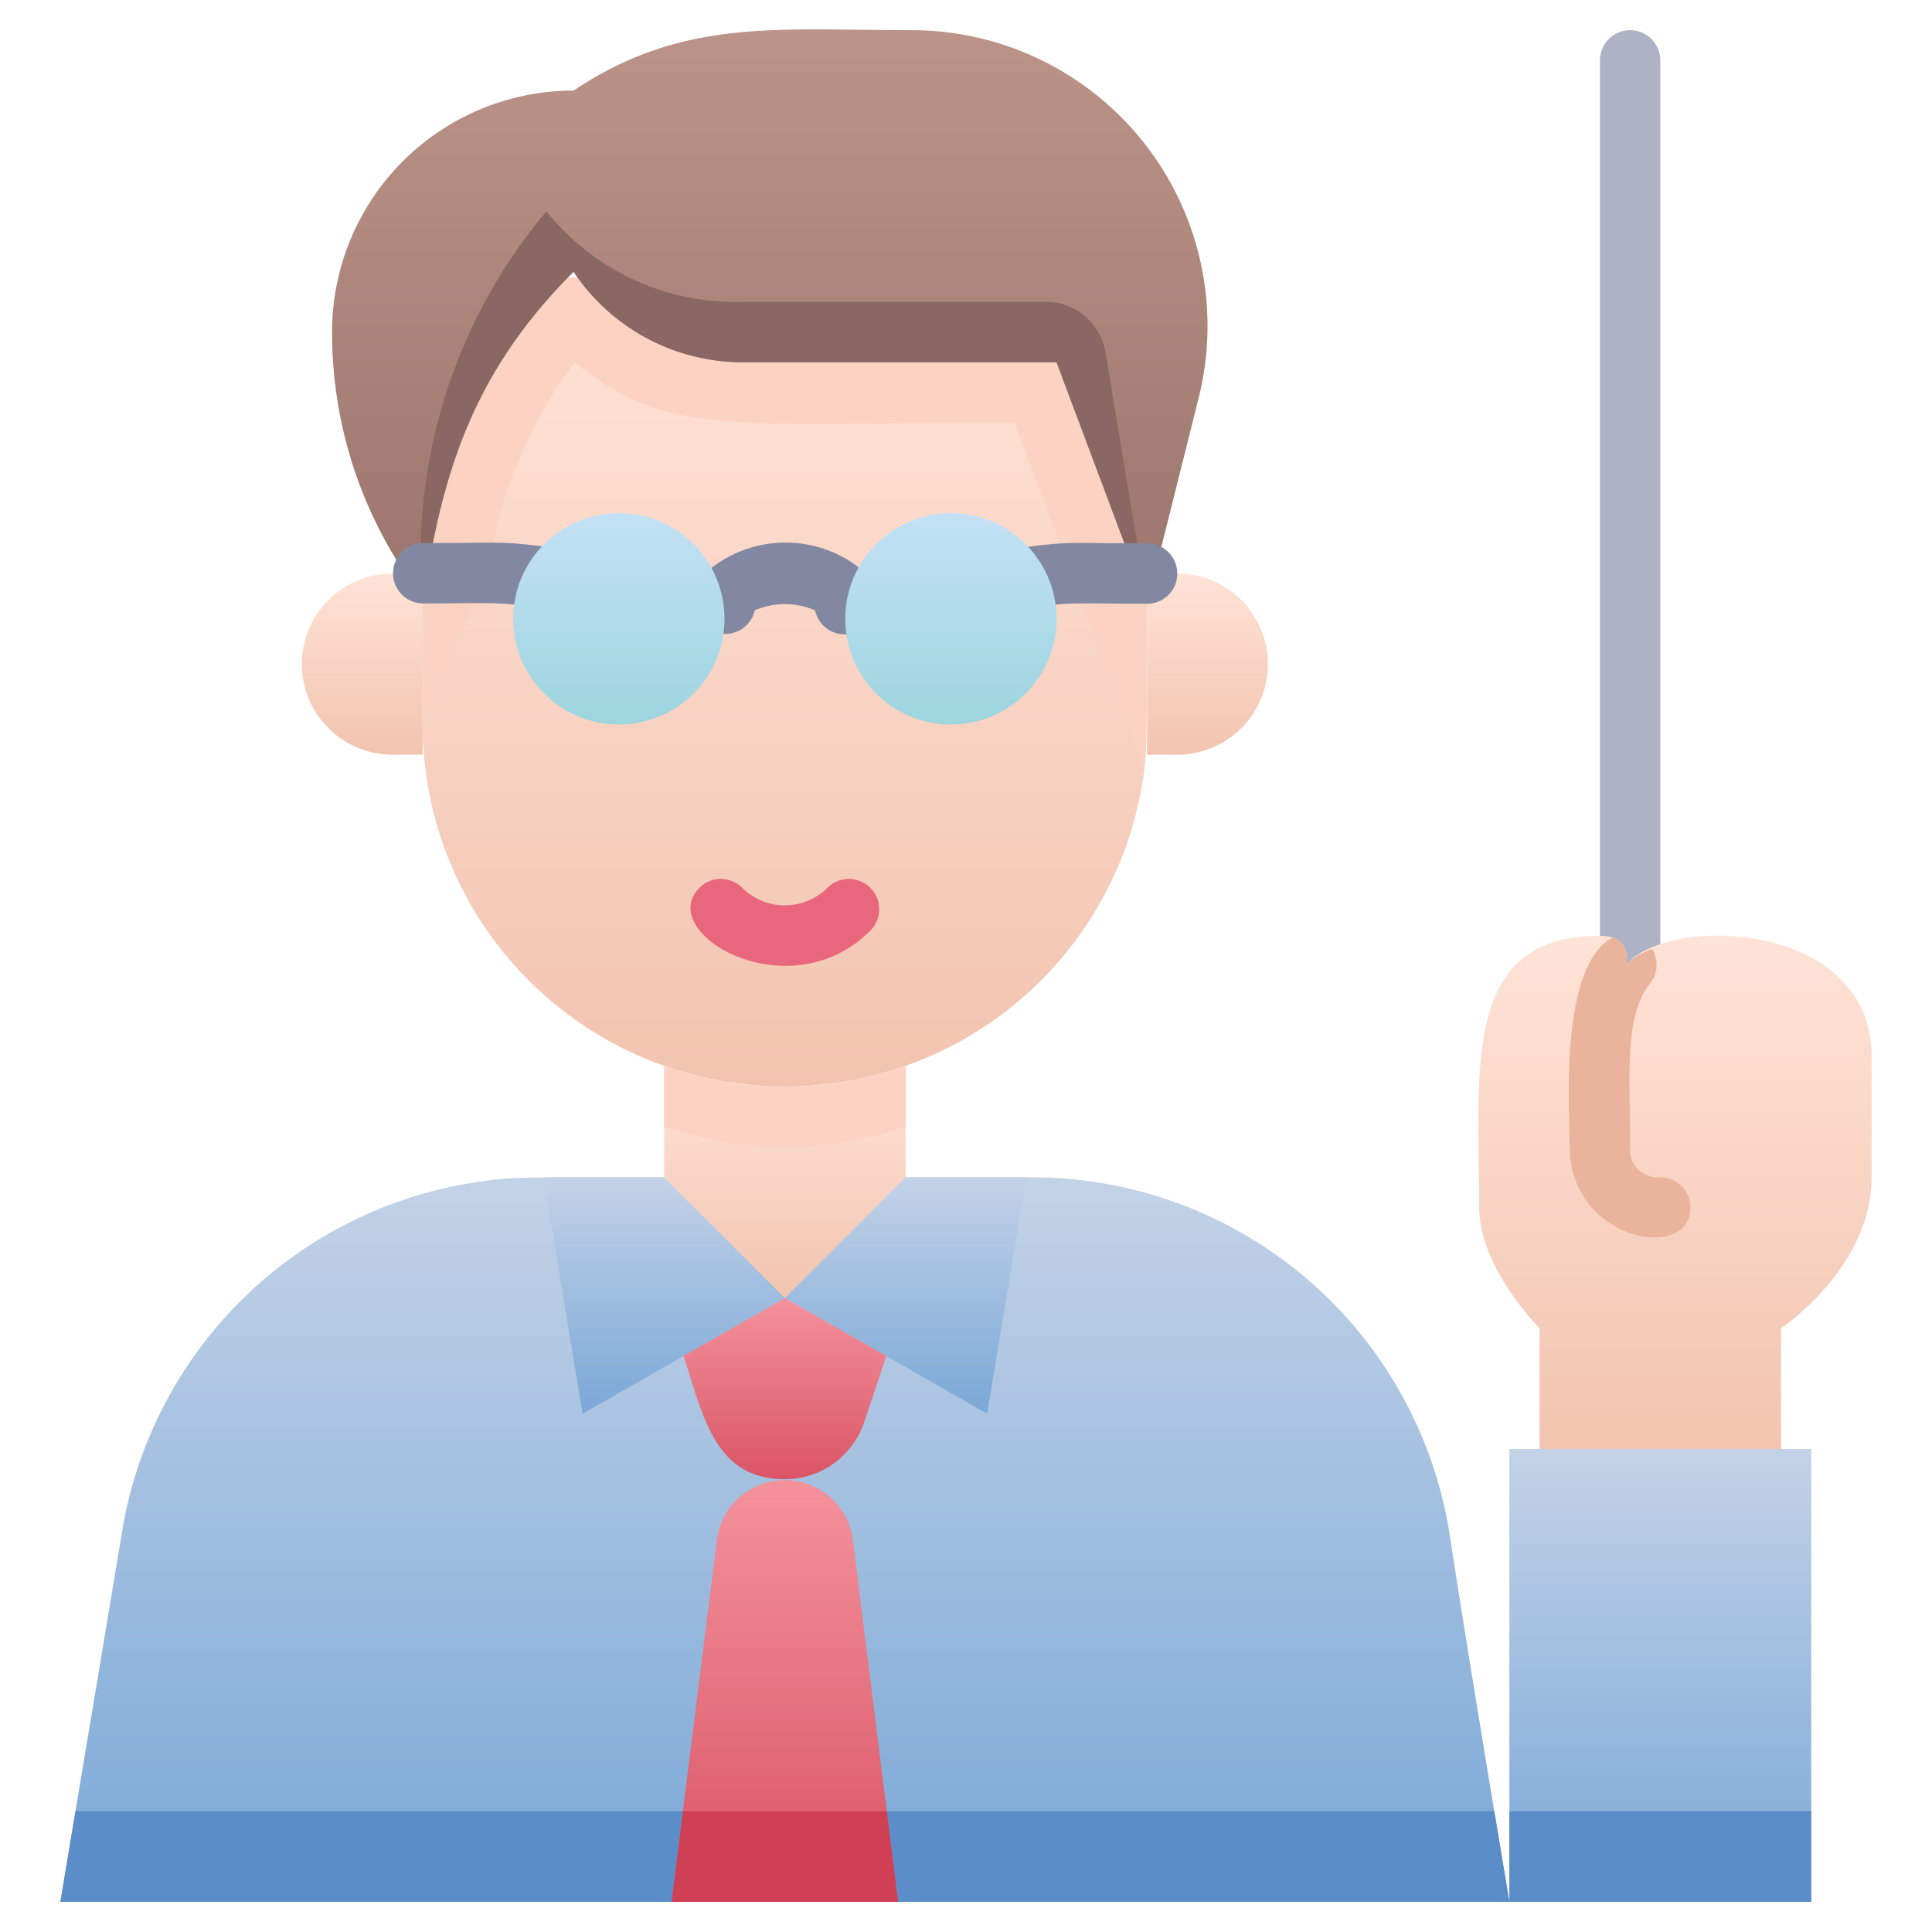 <svg xmlns="http://www.w3.org/2000/svg" xmlns:xlink="http://www.w3.org/1999/xlink" viewBox="0 0 64 64"><defs><style>.cls-1{fill:#adb3c4;}.cls-2{fill:url(#linear-gradient);}.cls-3{fill:url(#linear-gradient-2);}.cls-4{fill:url(#linear-gradient-3);}.cls-5{fill:url(#linear-gradient-4);}.cls-6{fill:url(#linear-gradient-5);}.cls-7{fill:#e8677d;}.cls-8{fill:url(#linear-gradient-6);}.cls-9{fill:url(#linear-gradient-7);}.cls-10{fill:url(#linear-gradient-8);}.cls-11{fill:url(#linear-gradient-9);}.cls-12{fill:#fcd2c3;}.cls-13{fill:url(#linear-gradient-10);}.cls-14{fill:#8a6762;}.cls-15{fill:url(#linear-gradient-11);}.cls-16{fill:url(#linear-gradient-12);}.cls-17{fill:#eab39b;}.cls-18{fill:#8288a1;}.cls-19{fill:url(#linear-gradient-13);}.cls-20{fill:url(#linear-gradient-14);}.cls-21{fill:#5b8dc9;}.cls-22{fill:#cf4055;}</style><linearGradient id="linear-gradient" x1="26" y1="63" x2="26" y2="38.99" gradientUnits="userSpaceOnUse"><stop offset="0" stop-color="#7aa8d7"/><stop offset="1" stop-color="#c3d2e7"/></linearGradient><linearGradient id="linear-gradient-2" x1="26" y1="36" x2="26" y2="9.19" gradientUnits="userSpaceOnUse"><stop offset="0" stop-color="#f2c4b0"/><stop offset="1" stop-color="#ffe3d7"/></linearGradient><linearGradient id="linear-gradient-3" x1="22" y1="46.83" x2="22" y2="39" xlink:href="#linear-gradient"/><linearGradient id="linear-gradient-4" x1="26" y1="43" x2="26" y2="35.31" xlink:href="#linear-gradient-2"/><linearGradient id="linear-gradient-5" x1="30" y1="46.83" x2="30" y2="39" xlink:href="#linear-gradient"/><linearGradient id="linear-gradient-6" x1="26" y1="49" x2="26" y2="43" gradientUnits="userSpaceOnUse"><stop offset="0" stop-color="#da5466"/><stop offset="1" stop-color="#f4929c"/></linearGradient><linearGradient id="linear-gradient-7" y1="63" y2="49.01" xlink:href="#linear-gradient-6"/><linearGradient id="linear-gradient-8" x1="40" y1="25" x2="40" y2="19" xlink:href="#linear-gradient-2"/><linearGradient id="linear-gradient-9" x1="12" y1="25" x2="12" y2="19" xlink:href="#linear-gradient-2"/><linearGradient id="linear-gradient-10" x1="25.5" y1="20" x2="25.5" y2="0.97" gradientUnits="userSpaceOnUse"><stop offset="0" stop-color="#9b756d"/><stop offset="1" stop-color="#bc9388"/></linearGradient><linearGradient id="linear-gradient-11" x1="55" x2="55" y2="48" xlink:href="#linear-gradient"/><linearGradient id="linear-gradient-12" x1="55.49" y1="48" x2="55.49" y2="30.99" xlink:href="#linear-gradient-2"/><linearGradient id="linear-gradient-13" x1="20.5" y1="24" x2="20.5" y2="17" gradientUnits="userSpaceOnUse"><stop offset="0" stop-color="#9dd5df"/><stop offset="1" stop-color="#c3e1f5"/></linearGradient><linearGradient id="linear-gradient-14" x1="31.5" x2="31.5" xlink:href="#linear-gradient-13"/></defs><title>Male Teacher</title><g id="Male_Teacher" data-name="Male Teacher"><path class="cls-1" d="M53,33V2a1,1,0,0,1,2,0V33A1,1,0,0,1,53,33Z"/><path class="cls-2" d="M50,63H2c.64-3.84,1.36-8.14,2.05-12.3A14,14,0,0,1,16,39.13c1.22-.18.55-.13,18.15-.13A14,14,0,0,1,48,50.7C48.64,54.86,49.36,59.16,50,63Z"/><path class="cls-3" d="M38,9.19c0,15.93,0,15.25-.09,16.27A12,12,0,0,1,14,24V9.19Z"/><path class="cls-4" d="M26,43l-6.7,3.83L18,39h4Z"/><path class="cls-5" d="M30,35.31V39l-4,4-4-4V35.31A11.94,11.94,0,0,0,30,35.31Z"/><path class="cls-6" d="M34,39l-1.3,7.83L26,43l4-4Z"/><path class="cls-7" d="M23.17,29.41a1,1,0,0,1,1.42,0,2,2,0,0,0,2.82,0,1,1,0,0,1,1.42,1.42C26.14,33.52,21.68,30.91,23.17,29.41Z"/><path class="cls-8" d="M29.36,44.92l-.73,2.18A2.77,2.77,0,0,1,26,49c-2.34,0-2.7-2.11-3.36-4.08L26,43Z"/><path class="cls-9" d="M29.75,63h-7.5c.47-3.82.22-1.78,1.5-12a2.27,2.27,0,0,1,4.5,0C29.5,61,29.27,59.12,29.75,63Z"/><path class="cls-10" d="M39,25H38V19h1a3,3,0,0,1,0,6Z"/><path class="cls-11" d="M13,19h1v6H13a3,3,0,0,1,0-6Z"/><path class="cls-12" d="M38,9.19c0,15.93,0,15.25-.09,16.27L33.61,14c-9.21,0-11.54.52-14.57-2a15.08,15.08,0,0,0-2.86,6.88l-2.18,5V9.19Z"/><path class="cls-13" d="M14,20c.64-4.48,1.74-7.74,5-11a6.72,6.72,0,0,0,5.61,3H35l3,8,1.71-6.83A9.8,9.8,0,0,0,30.21,1C25.73,1,22.61.59,19,3a8,8,0,0,0-8,8,14.37,14.37,0,0,0,2.06,7.43Z"/><path class="cls-14" d="M38,20l-3-8H24.61A6.74,6.74,0,0,1,19,9c-3.36,3.36-4.39,6.72-5,11A17.8,17.8,0,0,1,18.1,7a8,8,0,0,0,6.38,3H34.62a2,2,0,0,1,2,1.67Z"/><rect class="cls-15" x="50" y="48" width="10" height="15"/><path class="cls-16" d="M62,35v4c0,3-3,5-3,5v4H51V44s-2-2-2-4c0-4.63-.6-9,4-9,.68,0,.94.34.88.95C55.28,30.29,62,30.49,62,35Z"/><path class="cls-17" d="M56,40c0,1.83-4,1.1-4-2,0-1.07-.38-6,1.42-6.94.39.13.5.46.46.89a2.1,2.1,0,0,1,.85-.51,1,1,0,0,1-.07,1.14C53.79,33.65,54,35.69,54,38a.91.91,0,0,0,1,1A1,1,0,0,1,56,40Z"/><path class="cls-18" d="M27,20.22a2.5,2.5,0,0,0-2,0,1,1,0,0,1-1.12.77c-8.32-1.19-6.17-1-9.86-1a1,1,0,0,1,0-2c4.07,0,1.7-.2,9.44.91a4,4,0,0,1,5.12,0C36.35,17.8,34,18,38,18a1,1,0,0,1,0,2c-3.9,0-1.55-.2-9.86,1A1,1,0,0,1,27,20.22Z"/><circle class="cls-19" cx="20.5" cy="20.5" r="3.5"/><circle class="cls-20" cx="31.5" cy="20.5" r="3.5"/><path class="cls-12" d="M30,35.31v2a11.94,11.94,0,0,1-8,0v-2A11.94,11.94,0,0,0,30,35.31Z"/><polygon class="cls-21" points="22.62 60 22.25 63 2 63 2.5 60 22.62 60"/><polygon class="cls-21" points="50 63 29.75 63 29.38 60 49.5 60 50 63"/><polygon class="cls-22" points="29.75 63 22.25 63 22.62 60 29.38 60 29.75 63"/><rect class="cls-21" x="50" y="60" width="10" height="3"/></g></svg>